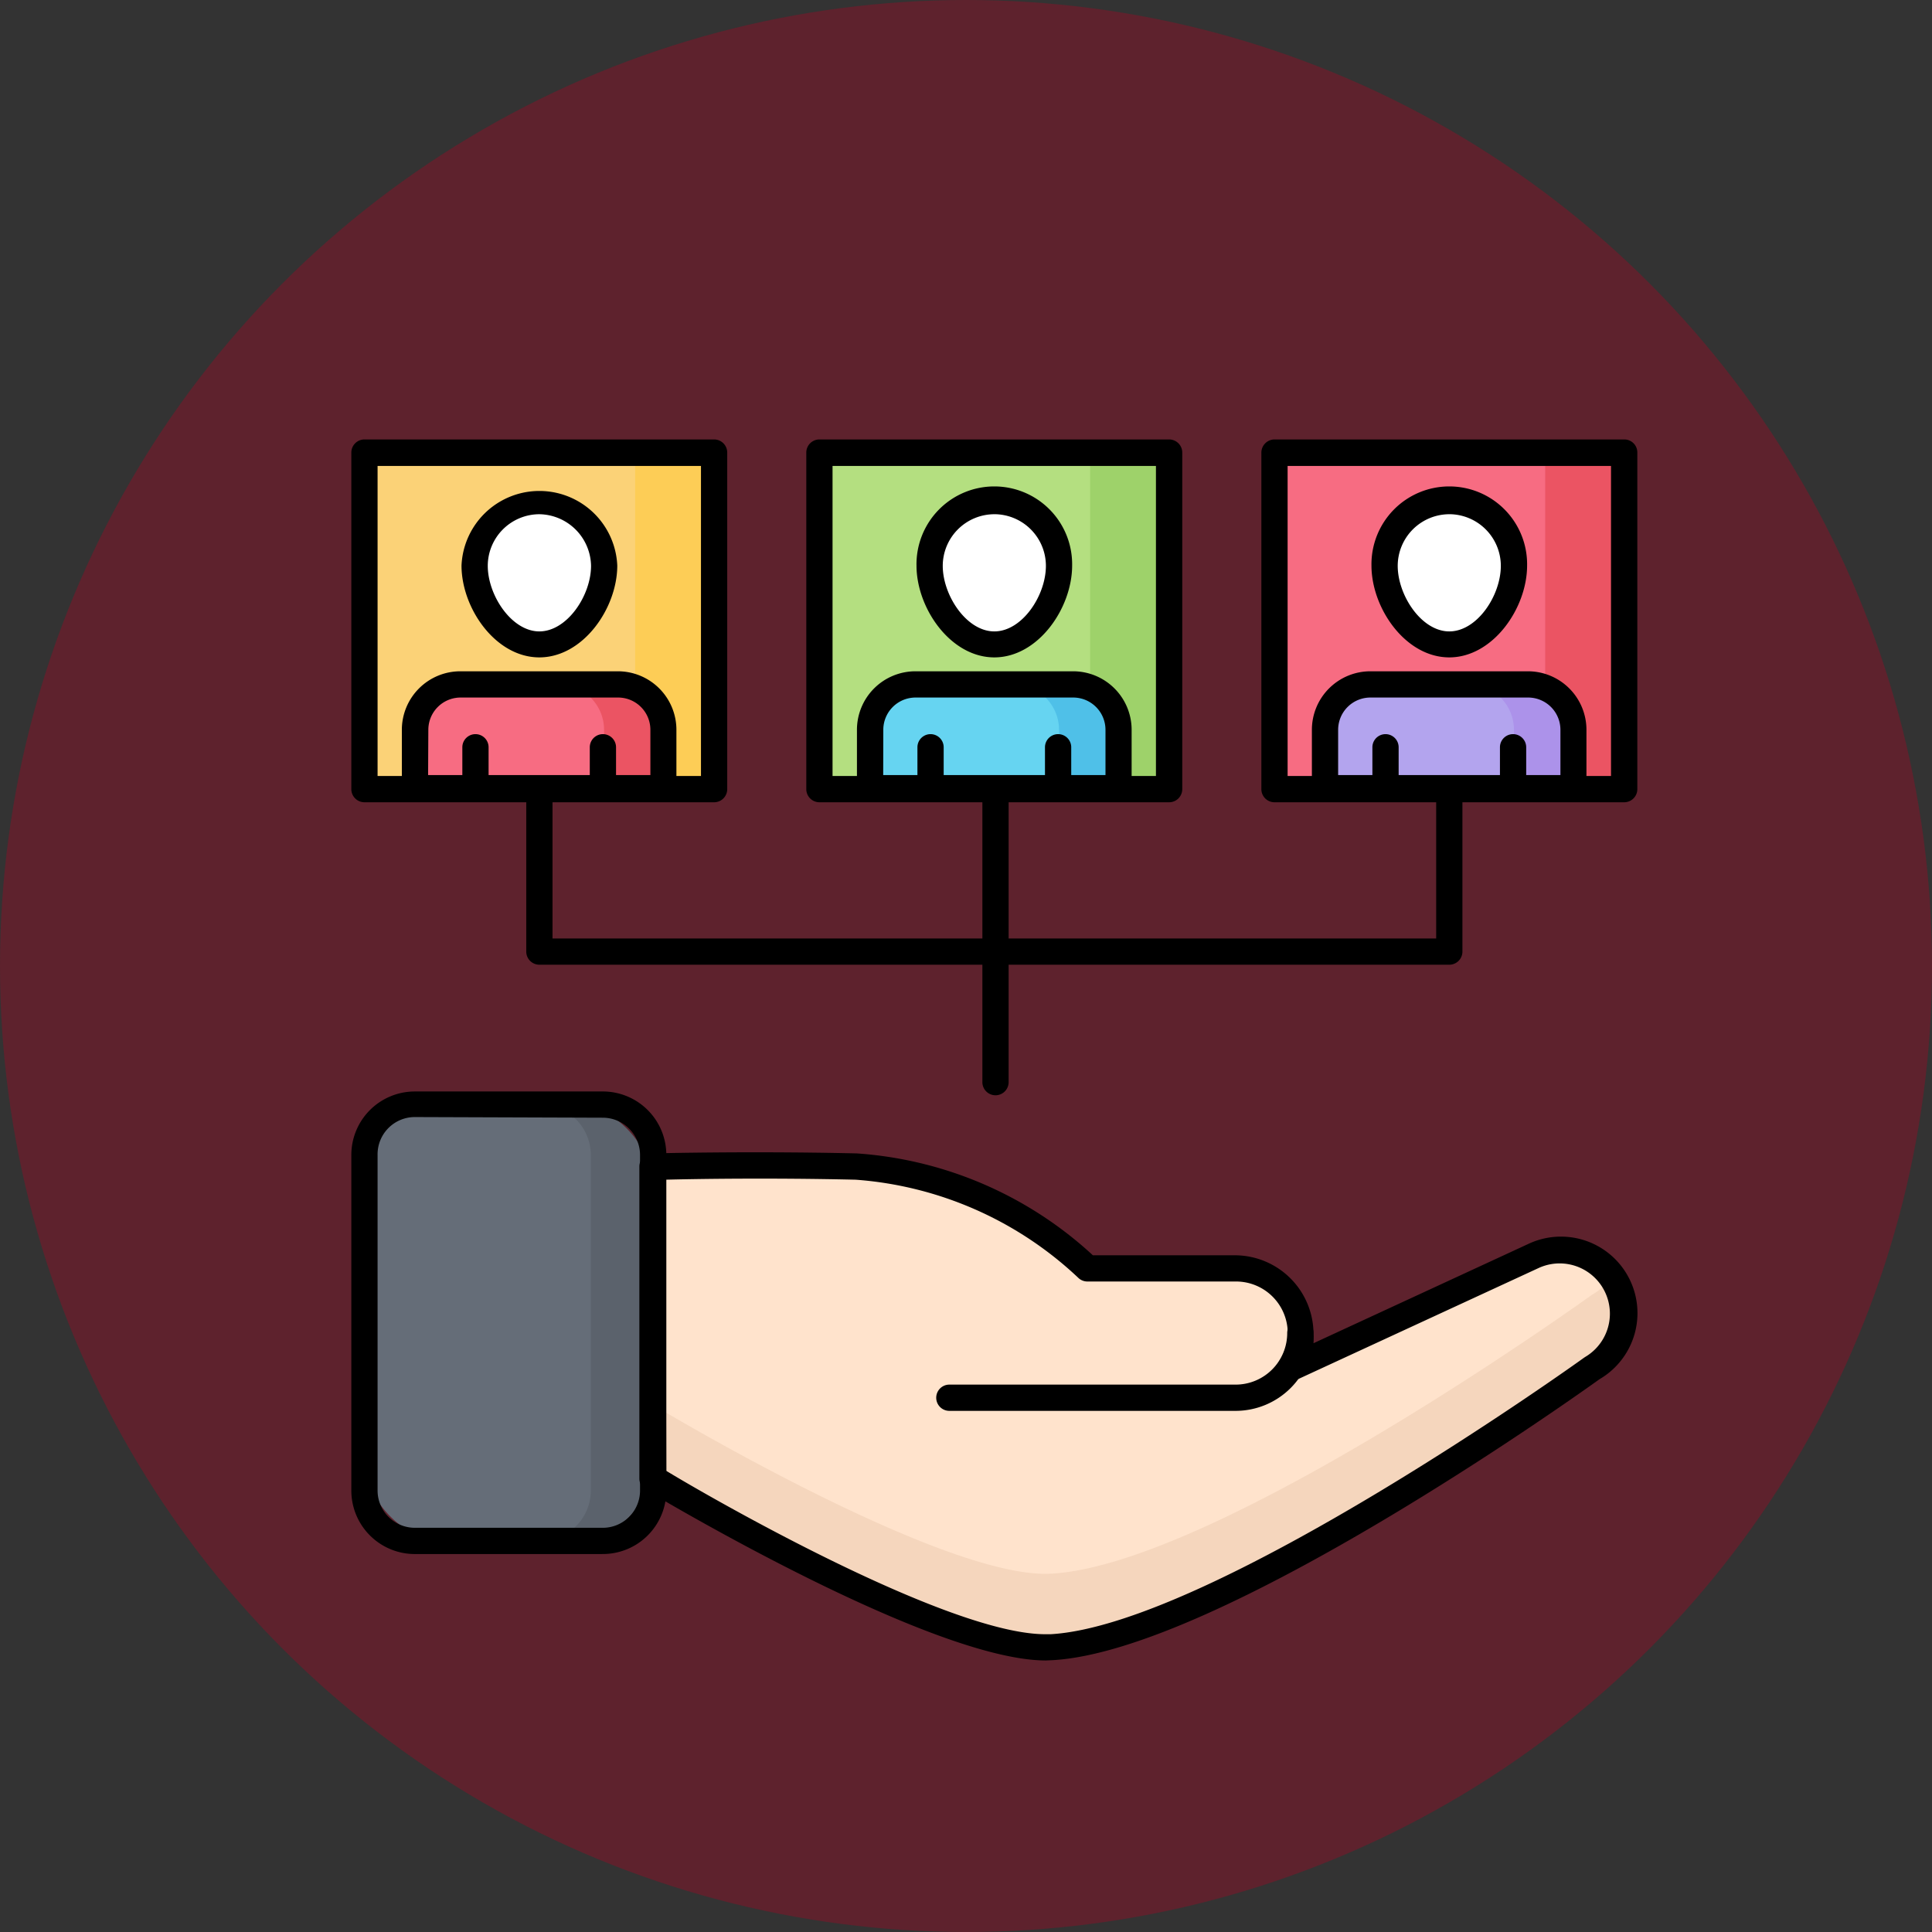 <svg xmlns="http://www.w3.org/2000/svg" width="92" height="92" viewBox="0 0 92 92">
  <rect x="0" y="0" width="92" height="92" fill="#333333" stroke="none"/>
  <g id="Grupo_1070002" data-name="Grupo 1070002" transform="translate(-796 -3123)">
    <circle id="Elipse_9117" data-name="Elipse 9117" cx="46" cy="46" r="46" transform="translate(796 3123)" fill="#9f0925" opacity="0.4"/>
    <g id="alcance-social_1_" data-name="alcance-social (1)" transform="translate(806.73 3135.451)">
      <path id="Trazado_815002" data-name="Trazado 815002" d="M75.241,70.829A3.031,3.031,0,0,1,73.7,73.453S55.87,86.282,47.959,86.732C42.816,87.044,29,78.7,29,78.7V63.855s4.455-.131,9.692,0A18.013,18.013,0,0,1,49.715,68.7h7.024a3.081,3.081,0,0,1,2.587,4.755L70.9,68.1a3.031,3.031,0,0,1,4.343,2.724Z" transform="translate(-8.628 -20.751)" fill="#ffe3cc"/>
      <g id="Grupo_1068746" data-name="Grupo 1068746" transform="translate(20.372 48.316)" opacity="0.1">
        <path id="Trazado_815003" data-name="Trazado 815003" d="M75.241,73.992A3.043,3.043,0,0,1,73.7,76.617S55.87,89.445,47.959,89.9C42.81,90.208,29,81.859,29,81.859V78.366S42.81,86.7,47.959,86.4C55.895,85.959,73.7,73.124,73.7,73.124a2.993,2.993,0,0,0,.981-.894,3.037,3.037,0,0,1,.562,1.762Z" transform="translate(-29 -72.23)" fill="#965e32"/>
      </g>
      <rect id="Rectángulo_374183" data-name="Rectángulo 374183" width="13.716" height="20.808" rx="3.84" transform="translate(6.625 40.118)" fill="#656d78"/>
      <g id="Grupo_1068747" data-name="Grupo 1068747" transform="translate(14.998 40.149)" opacity="0.1">
        <path id="Trazado_815004" data-name="Trazado 815004" d="M25.774,61.559V77.538a2.406,2.406,0,0,1-2.406,2.4H20.4a2.406,2.406,0,0,0,2.406-2.4V61.559a2.406,2.406,0,0,0-2.406-2.4h2.943a2.406,2.406,0,0,1,2.431,2.4Z" transform="translate(-20.4 -59.16)"/>
      </g>
      <path id="Trazado_815005" data-name="Trazado 815005" d="M47.309,86.994c-5.468,0-18.5-7.8-19.053-8.123a.625.625,0,0,1-.306-.537V63.473a.625.625,0,0,1,.625-.625c.044,0,4.53-.119,9.723,0A18.413,18.413,0,0,1,49.546,67.7h6.8a3.749,3.749,0,0,1,3.706,3.712,3.954,3.954,0,0,1,0,.475L70.279,67.16A3.643,3.643,0,0,1,73.672,73.6c-1.056.756-18.121,12.929-26.039,13.379ZM29.231,77.964c1.975,1.206,13.391,7.78,18.046,7.78h.256c7.655-.437,25.233-13.041,25.408-13.172L73,72.534A2.393,2.393,0,0,0,70.785,68.3L59.225,73.64a.625.625,0,0,1-.794-.912,2.381,2.381,0,0,0,.394-1.318,2.462,2.462,0,0,0-2.456-2.462H49.29a.625.625,0,0,1-.419-.156A17.278,17.278,0,0,0,38.248,64.1c-4.043-.094-7.655-.037-9.048,0Z" transform="translate(-8.234 -20.375)"/>
      <path id="Trazado_815006" data-name="Trazado 815006" d="M64.833,79.9H51.2a.625.625,0,0,1,0-1.25H64.833a2.456,2.456,0,0,0,2.456-2.456.625.625,0,0,1,1.25,0A3.712,3.712,0,0,1,64.833,79.9Z" transform="translate(-16.723 -25.167)"/>
      <path id="Trazado_815007" data-name="Trazado 815007" d="M17.941,80.187H9.024A3.024,3.024,0,0,1,6,77.162V61.184A3.024,3.024,0,0,1,9.024,58.16h8.917A3.024,3.024,0,0,1,21,61.184V77.162a3.024,3.024,0,0,1-3.056,3.024ZM9.024,59.378A1.775,1.775,0,0,0,7.25,61.184V77.162a1.775,1.775,0,0,0,1.775,1.775h8.917a1.775,1.775,0,0,0,1.806-1.775V61.184a1.775,1.775,0,0,0-1.775-1.775Z" transform="translate(0 -18.636)"/>
      <path id="Trazado_815008" data-name="Trazado 815008" d="M76.35,9.48H93V25.5H76.35Z" transform="translate(-26.39 -0.375)" fill="#f76c82"/>
      <path id="Trazado_815009" data-name="Trazado 815009" d="M96.98,9.48h3.762V25.5H96.98Z" transform="translate(-34.129 -0.375)" fill="#eb5463"/>
      <path id="Trazado_815010" data-name="Trazado 815010" d="M63.284,43.106H19.955a.625.625,0,0,1-.625-.625V34.745a.625.625,0,0,1,1.25,0v7.111H62.659V34.745a.625.625,0,0,1,1.25,0v7.736A.625.625,0,0,1,63.284,43.106Z" transform="translate(-5 -9.618)"/>
      <path id="Trazado_815011" data-name="Trazado 815011" d="M54.715,49.323a.625.625,0,0,1-.625-.625V34.745a.625.625,0,0,1,1.25,0V48.7A.625.625,0,0,1,54.715,49.323Z" transform="translate(-18.04 -9.618)"/>
      <path id="Trazado_815012" data-name="Trazado 815012" d="M92.628,25.752H75.975a.625.625,0,0,1-.625-.625V9.1a.629.629,0,0,1,.625-.625H92.628a.619.619,0,0,1,.625.625V25.127A.625.625,0,0,1,92.628,25.752ZM76.6,24.5H92V9.736H76.6Z" transform="translate(-26.015 0)"/>
      <path id="Trazado_815013" data-name="Trazado 815013" d="M92.035,29.3v2.781H80.2V29.3a2.162,2.162,0,0,1,2.162-2.162h7.5A2.162,2.162,0,0,1,92.035,29.3Z" transform="translate(-27.834 -7)" fill="#b3a4ee"/>
      <path id="Trazado_815014" data-name="Trazado 815014" d="M96.139,29.3v2.781H93.3V29.3A2.156,2.156,0,0,0,91.14,27.14h2.837A2.156,2.156,0,0,1,96.139,29.3Z" transform="translate(-31.938 -7)" fill="#ac92ea"/>
      <path id="Trazado_815015" data-name="Trazado 815015" d="M91.66,32.333H79.825a.625.625,0,0,1-.625-.625V28.927a2.787,2.787,0,0,1,2.787-2.787h7.5a2.787,2.787,0,0,1,2.787,2.787v2.781a.625.625,0,0,1-.613.625Zm-11.21-1.25H91.035V28.927A1.537,1.537,0,0,0,89.5,27.39H82a1.537,1.537,0,0,0-1.55,1.537Z" transform="translate(-27.459 -6.625)"/>
      <path id="Trazado_815016" data-name="Trazado 815016" d="M94.155,34.129a.625.625,0,0,1-.625-.625v-1.95a.625.625,0,0,1,1.25,0V33.5A.625.625,0,0,1,94.155,34.129Z" transform="translate(-32.834 -8.421)"/>
      <path id="Trazado_815017" data-name="Trazado 815017" d="M84.435,34.129a.625.625,0,0,1-.625-.625v-1.95a.625.625,0,0,1,1.25,0V33.5A.625.625,0,0,1,84.435,34.129Z" transform="translate(-29.188 -8.421)"/>
      <path id="Trazado_815018" data-name="Trazado 815018" d="M90.9,16.251C90.9,17.957,89.527,20,87.821,20s-3.081-2.037-3.081-3.749a3.081,3.081,0,1,1,6.161,0Z" transform="translate(-29.537 -1.759)" fill="#fff"/>
      <path id="Trazado_815019" data-name="Trazado 815019" d="M87.446,20.23c-2.087,0-3.706-2.343-3.706-4.374a3.706,3.706,0,1,1,7.411,0C91.151,17.886,89.526,20.23,87.446,20.23Zm0-6.817a2.462,2.462,0,0,0-2.456,2.456c0,1.406,1.131,3.124,2.456,3.124S89.9,17.286,89.9,15.868A2.462,2.462,0,0,0,87.446,13.412Z" transform="translate(-29.162 -1.377)"/>
      <path id="Trazado_815020" data-name="Trazado 815020" d="M41.67,9.48H58.323V25.5H41.67Z" transform="translate(-13.381 -0.375)" fill="#b4df80"/>
      <path id="Trazado_815021" data-name="Trazado 815021" d="M62.3,9.48h3.762V25.5H62.3Z" transform="translate(-21.119 -0.375)" fill="#9ed26a"/>
      <path id="Trazado_815022" data-name="Trazado 815022" d="M57.948,25.752H41.295a.625.625,0,0,1-.625-.625V9.1a.625.625,0,0,1,.625-.625H57.948a.625.625,0,0,1,.625.625V25.127A.625.625,0,0,1,57.948,25.752ZM41.92,24.5h15.4V9.736H41.92Z" transform="translate(-13.005 0)"/>
      <path id="Trazado_815023" data-name="Trazado 815023" d="M57.365,29.3v2.781H45.53V29.3A2.162,2.162,0,0,1,47.7,27.14h7.5A2.162,2.162,0,0,1,57.365,29.3Z" transform="translate(-14.829 -7)" fill="#66d4f1"/>
      <path id="Trazado_815024" data-name="Trazado 815024" d="M61.469,29.3v2.781H58.632V29.3A2.162,2.162,0,0,0,56.47,27.14H59.3A2.162,2.162,0,0,1,61.469,29.3Z" transform="translate(-18.932 -7)" fill="#4fc0e8"/>
      <path id="Trazado_815025" data-name="Trazado 815025" d="M56.99,32.333H45.155a.625.625,0,0,1-.625-.625V28.927a2.787,2.787,0,0,1,2.793-2.787h7.5a2.787,2.787,0,0,1,2.787,2.787v2.781a.625.625,0,0,1-.619.625Zm-11.21-1.25H56.365V28.927a1.537,1.537,0,0,0-1.543-1.537h-7.5a1.537,1.537,0,0,0-1.537,1.537Z" transform="translate(-14.453 -6.625)"/>
      <path id="Trazado_815026" data-name="Trazado 815026" d="M59.485,34.129a.625.625,0,0,1-.625-.625v-1.95a.625.625,0,0,1,1.25,0V33.5A.625.625,0,0,1,59.485,34.129Z" transform="translate(-19.829 -8.421)"/>
      <path id="Trazado_815027" data-name="Trazado 815027" d="M49.765,34.129a.625.625,0,0,1-.625-.625v-1.95a.625.625,0,0,1,1.25,0V33.5A.625.625,0,0,1,49.765,34.129Z" transform="translate(-16.183 -8.421)"/>
      <path id="Trazado_815028" data-name="Trazado 815028" d="M56.231,16.251c0,1.706-1.381,3.749-3.081,3.749s-3.081-2.037-3.081-3.749a3.081,3.081,0,1,1,6.161,0Z" transform="translate(-16.532 -1.759)" fill="#fff"/>
      <path id="Trazado_815029" data-name="Trazado 815029" d="M52.776,20.23c-2.087,0-3.706-2.343-3.706-4.374a3.706,3.706,0,1,1,7.411,0C56.481,17.886,54.863,20.23,52.776,20.23Zm0-6.817a2.462,2.462,0,0,0-2.456,2.456c0,1.406,1.131,3.124,2.456,3.124s2.456-1.706,2.456-3.124A2.462,2.462,0,0,0,52.776,13.412Z" transform="translate(-16.157 -1.377)"/>
      <path id="Trazado_815030" data-name="Trazado 815030" d="M7,9.48H23.653V25.5H7Z" transform="translate(-0.375 -0.375)" fill="#fbd277"/>
      <path id="Trazado_815031" data-name="Trazado 815031" d="M27.63,9.48h3.762V25.5H27.63Z" transform="translate(-8.114 -0.375)" fill="#fdcd56"/>
      <path id="Trazado_815032" data-name="Trazado 815032" d="M23.278,25.752H6.625A.625.625,0,0,1,6,25.127V9.1a.625.625,0,0,1,.625-.625H23.278A.625.625,0,0,1,23.9,9.1V25.127A.625.625,0,0,1,23.278,25.752ZM7.25,24.5h15.4V9.736H7.25Z" transform="translate(0 0)"/>
      <path id="Trazado_815033" data-name="Trazado 815033" d="M22.685,29.3v2.781H10.85V29.3a2.162,2.162,0,0,1,2.162-2.162h7.5A2.156,2.156,0,0,1,22.685,29.3Z" transform="translate(-1.819 -7)" fill="#f76c82"/>
      <path id="Trazado_815034" data-name="Trazado 815034" d="M26.793,29.3v2.781H23.962V29.3A2.162,2.162,0,0,0,21.8,27.14h2.831A2.156,2.156,0,0,1,26.793,29.3Z" transform="translate(-5.927 -7)" fill="#eb5463"/>
      <path id="Trazado_815035" data-name="Trazado 815035" d="M22.31,32.333H10.475a.625.625,0,0,1-.625-.625V28.927a2.787,2.787,0,0,1,2.787-2.787h7.5a2.787,2.787,0,0,1,2.787,2.787v2.781a.625.625,0,0,1-.613.625ZM11.1,31.083H21.685V28.927a1.537,1.537,0,0,0-1.537-1.537h-7.5a1.537,1.537,0,0,0-1.537,1.537Z" transform="translate(-1.444 -6.625)"/>
      <path id="Trazado_815036" data-name="Trazado 815036" d="M24.8,34.129a.625.625,0,0,1-.625-.625v-1.95a.625.625,0,0,1,1.25,0V33.5A.625.625,0,0,1,24.8,34.129Z" transform="translate(-6.82 -8.421)"/>
      <path id="Trazado_815037" data-name="Trazado 815037" d="M15.085,34.129a.625.625,0,0,1-.625-.625v-1.95a.625.625,0,1,1,1.25,0V33.5a.625.625,0,0,1-.625.625Z" transform="translate(-3.174 -8.421)"/>
      <path id="Trazado_815038" data-name="Trazado 815038" d="M21.558,16.33c0,1.706-1.381,3.749-3.087,3.749S15.39,18.042,15.39,16.33a3.087,3.087,0,0,1,6.168,0Z" transform="translate(-3.522 -1.839)" fill="#fff"/>
      <path id="Trazado_815039" data-name="Trazado 815039" d="M18.1,20.317c-2.087,0-3.706-2.343-3.706-4.374a3.712,3.712,0,0,1,7.417,0c0,2.031-1.625,4.374-3.712,4.374Zm0-6.817a2.462,2.462,0,0,0-2.456,2.456c0,1.406,1.137,3.124,2.456,3.124s2.462-1.706,2.462-3.124A2.5,2.5,0,0,0,18.1,13.5Z" transform="translate(-3.147 -1.464)"/>
    </g>
  </g>
</svg>
